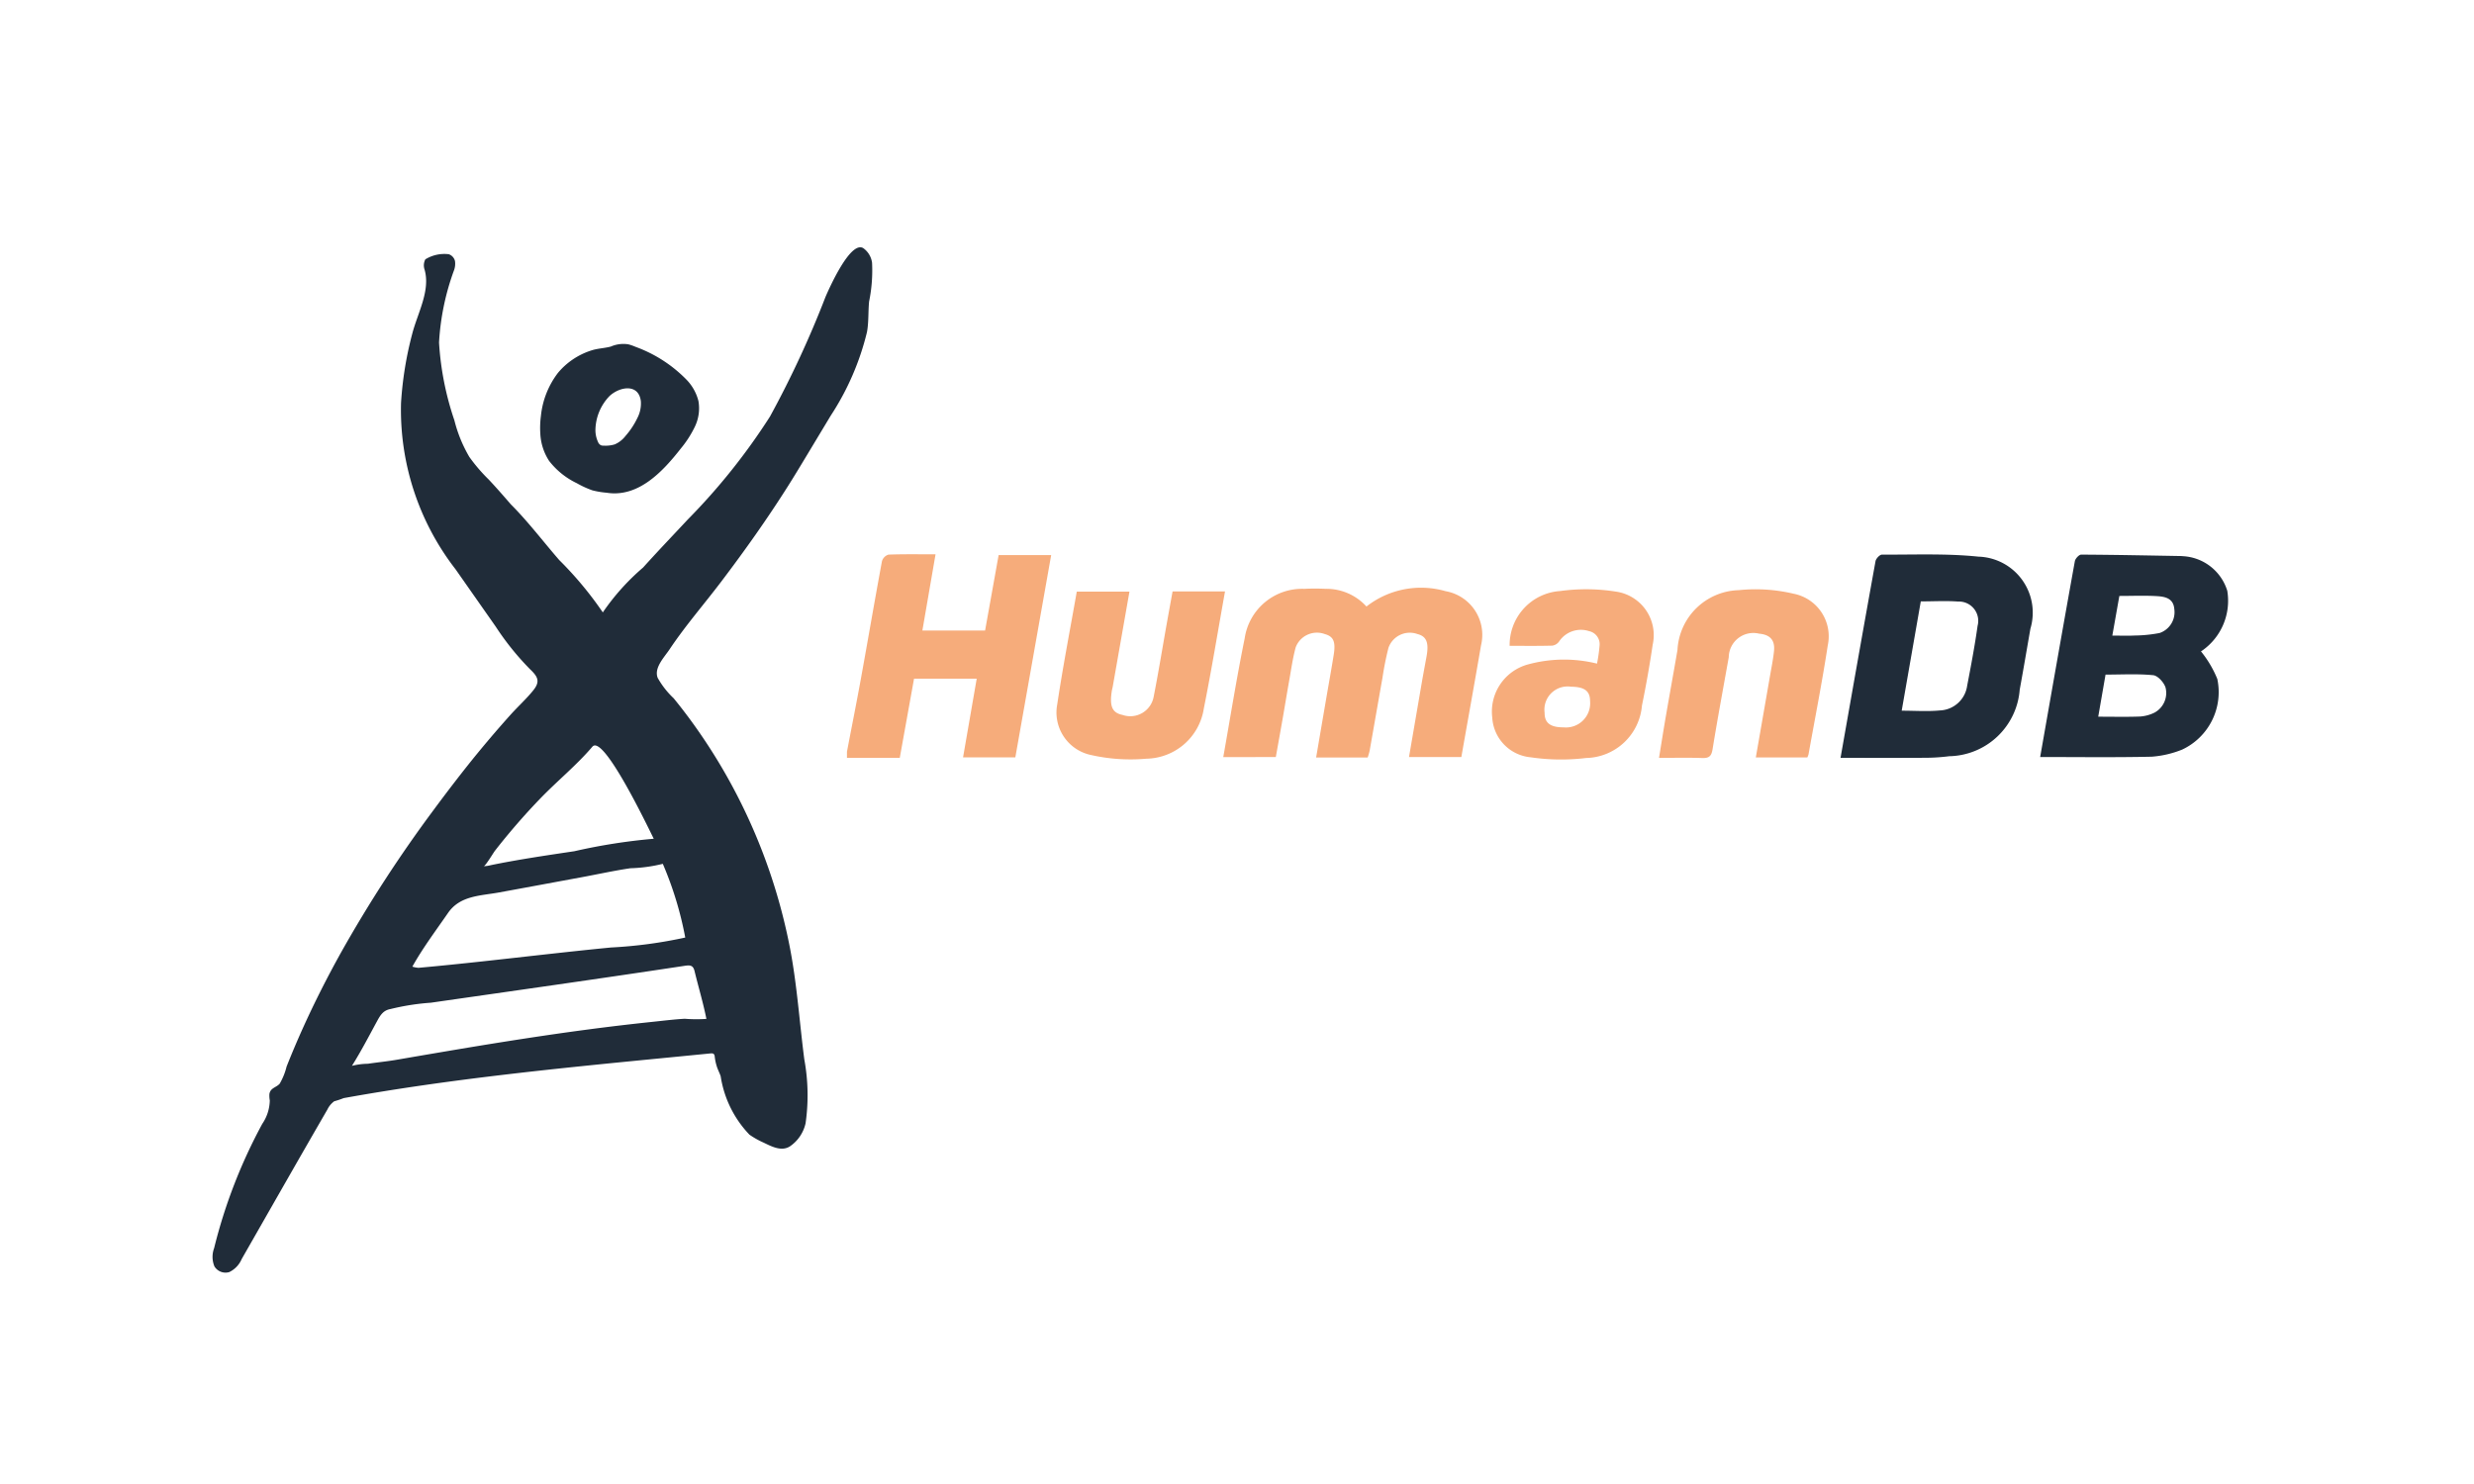 <svg id="Layer_1" data-name="Layer 1" xmlns="http://www.w3.org/2000/svg" viewBox="0 0 100 60"><defs><style>.cls-1{fill:#202c39;}.cls-2{fill:#f6ac7b;}</style></defs><title>18F-HumanDB-LogoR1</title><g id="_9HElXD" data-name="9HElXD"><path class="cls-1" d="M26.715,42.787c-4.29.419-8.567.843-12.823,1.611a3.567,3.567,0,0,1-.382.128.889.889,0,0,0-.278.336c-1.164,2.01-2.311,4.029-3.464,6.045a1.031,1.031,0,0,1-.499.524.524.524,0,0,1-.601-.228,1.008,1.008,0,0,1-.013-.739,21.15,21.15,0,0,1,1.946-5.025,1.74,1.74,0,0,0,.304-.947,1.102,1.102,0,0,1-.016-.255c.038-.259.28-.263.419-.426a2.621,2.621,0,0,0,.276-.688q.315-.795.667-1.574c.471-1.041.989-2.061,1.545-3.059a53.837,53.837,0,0,1,3.738-5.752q.446-.604.905-1.198.222-.287.447-.571.85-1.069,1.763-2.085c.296-.328.636-.635.912-.98.282-.353.178-.548-.137-.847a11.041,11.041,0,0,1-1.386-1.721l-1.623-2.317A10.523,10.523,0,0,1,16.21,16.292a14.329,14.329,0,0,1,.452-2.794c.216-.84.743-1.741.5-2.596a.523.523,0,0,1,.031-.417,1.468,1.468,0,0,1,.949-.206.389.389,0,0,1,.249.276.768.768,0,0,1-.04.374,10.098,10.098,0,0,0-.605,2.919,11.944,11.944,0,0,0,.621,3.148,5.573,5.573,0,0,0,.605,1.48,6.813,6.813,0,0,0,.781.911c.309.328.605.669.9,1.009.695.695,1.306,1.504,1.951,2.247a14.511,14.511,0,0,1,1.762,2.117,9.273,9.273,0,0,1,1.628-1.814c.591-.656,1.201-1.294,1.804-1.94a25.414,25.414,0,0,0,3.324-4.163,40.467,40.467,0,0,0,2.246-4.842c.165-.381,1.006-2.27,1.522-1.971a.866.866,0,0,1,.359.592,6.268,6.268,0,0,1-.12,1.571c-.04.411-.011.827-.086,1.235a10.783,10.783,0,0,1-1.466,3.379l-1.004,1.668c-.234.389-.469.778-.712,1.163-.845,1.338-1.761,2.629-2.717,3.889-.689.909-1.441,1.771-2.075,2.72-.223.334-.64.752-.486,1.158a3.441,3.441,0,0,0,.646.826q.509.624.971,1.285a22.771,22.771,0,0,1,1.656,2.761,22.981,22.981,0,0,1,2.08,6.078c.282,1.477.381,2.983.574,4.474a8.021,8.021,0,0,1,.052,2.586,1.533,1.533,0,0,1-.636.936c-.343.216-.742 0-1.067-.156a3.417,3.417,0,0,1-.566-.319,4.363,4.363,0,0,1-1.163-2.362c-.044-.134-.114-.26-.156-.395a2.056,2.056,0,0,1-.085-.403c-.012-.122-.078-.134-.172-.125Q27.716,42.69,26.715,42.787Zm-10.049-3.705a1.077,1.077,0,0,0,.251.048c1.726-.155,3.448-.356,5.17-.547.87-.096,1.74-.191,2.611-.275a18.333,18.333,0,0,0,3-.402,14.132,14.132,0,0,0-.907-2.98,6.144,6.144,0,0,1-1.311.178c-.662.098-1.32.244-1.978.365-1.109.204-2.217.411-3.326.613-.768.14-1.582.124-2.069.833C17.615,37.628,17.09,38.326,16.667,39.083Zm11.887,2.113c-.128-.646-.324-1.292-.479-1.934-.062-.257-.203-.242-.431-.207-3.406.516-6.818.997-10.228,1.487a9.566,9.566,0,0,0-1.624.254c-.29.052-.406.229-.542.478-.334.614-.652,1.228-1.023,1.82a2.834,2.834,0,0,1,.644-.084c.397-.059.788-.096,1.185-.165q1.291-.223,2.582-.44c1.722-.287,3.448-.559,5.179-.787q1.274-.168,2.553-.302c.434-.045.87-.101,1.306-.125A5.97,5.97,0,0,0,28.554,41.195Zm-2.128-7.283c-.215-.427-2.032-4.248-2.48-3.723-.643.755-1.419,1.382-2.109,2.098q-.65.674-1.251,1.393c-.2.239-.397.482-.588.729-.05.064-.378.613-.445.612a1.188,1.188,0,0,0,.281-.04c1.12-.231,2.252-.396,3.383-.565A23.549,23.549,0,0,1,26.426,33.912Z"/><path class="cls-1" d="M21.84,17.538a3.644,3.644,0,0,1,.024-.721,3.436,3.436,0,0,1,.696-1.75,2.908,2.908,0,0,1,1.333-.895c.263-.088.538-.09.799-.161a1.27,1.27,0,0,1,.707-.089,1.966,1.966,0,0,1,.29.101,5.497,5.497,0,0,1,2.074,1.343,1.906,1.906,0,0,1,.468.847,1.711,1.711,0,0,1-.14,1.03,4.272,4.272,0,0,1-.569.887c-.72.921-1.714,1.999-3.005,1.791a3.467,3.467,0,0,1-.57-.095,3.826,3.826,0,0,1-.631-.289,3.106,3.106,0,0,1-1.122-.904A2.207,2.207,0,0,1,21.84,17.538Zm2.228-.112a1.148,1.148,0,0,0,.099.432.272.272,0,0,0,.117.142.311.311,0,0,0,.137.019,1.273,1.273,0,0,0,.43-.053,1.103,1.103,0,0,0,.432-.34,3.177,3.177,0,0,0,.479-.724,1.27,1.27,0,0,0,.142-.677c-.087-.732-.858-.592-1.263-.216a2.02,2.02,0,0,0-.574,1.417Z"/></g><g id="_3yCtG4" data-name="3yCtG4"><path class="cls-2" d="M34.234,30.394c.192-1.005.393-2.009.575-3.015.284-1.563.551-3.13.841-4.692a.394.394,0,0,1,.263-.263c.614-.024,1.23-.012,1.902-.012l-.532,3.081h2.535l.547-3.051h2.124L41.04,30.622h-2.113l.552-3.183H36.946L36.369,30.641H34.234Z"/><path class="cls-2" d="M49.445,30.61c.289-1.622.543-3.217.865-4.799a2.346,2.346,0,0,1,2.41-2.003c.287-.015.576-.014.863-.001a2.188,2.188,0,0,1,1.65.715,3.581,3.581,0,0,1,3.197-.62,1.793,1.793,0,0,1,1.434,2.189c-.257,1.497-.527,2.993-.796,4.518H56.952q.26-1.514.519-3.021c.061-.351.127-.7.191-1.05.101-.557-.003-.812-.37-.903a.913.913,0,0,0-1.17.558,12.176,12.176,0,0,0-.241,1.206c-.175.984-.345,1.968-.519,2.952a2.711,2.711,0,0,1-.08.277H53.198c.14-.819.277-1.619.414-2.419.099-.58.205-1.159.298-1.74.084-.526-.013-.737-.357-.831a.917.917,0,0,0-1.182.538c-.124.461-.188.939-.273,1.41-.089.498-.17.999-.257,1.497s-.178.997-.272,1.526Z"/><path class="cls-1" d="M82.464,30.607c.468-2.661.928-5.29,1.402-7.917.019-.105.168-.266.255-.266,1.356.006,2.711.035,4.067.058a.286.286,0,0,1,.041.005,1.985,1.985,0,0,1,1.798,1.398,2.458,2.458,0,0,1-.995,2.406c-.045.03-.091.06-.068.045a4.393,4.393,0,0,1,.66,1.114A2.565,2.565,0,0,1,88.206,30.306a4.088,4.088,0,0,1-1.232.288C85.483,30.628,83.99,30.607,82.464,30.607ZM84.811,28.977c.604,0,1.149.014,1.692-.007a1.544,1.544,0,0,0,.587-.16A.902.902,0,0,0,87.531,27.794c-.067-.205-.312-.477-.499-.495-.63-.062-1.27-.024-1.925-.024Zm.57-3.279c.333,0,.617.012.9-.003a5.622,5.622,0,0,0,1.012-.102.889.889,0,0,0,.593-.969c-.035-.442-.383-.503-.71-.522-.488-.029-.978-.007-1.511-.007Z"/><path class="cls-1" d="M74.395,30.641c.476-2.694.938-5.324,1.414-7.951.019-.105.171-.266.26-.266,1.301.006,2.611-.052,3.901.082a2.266,2.266,0,0,1,2.1,2.913c-.144.823-.282,1.647-.433,2.469a2.914,2.914,0,0,1-2.851,2.687,7.8,7.8,0,0,1-.942.063C76.707,30.645,75.57,30.641,74.395,30.641Zm3.244-6.326-.772,4.419c.536,0,1.044.038,1.544-.01a1.158,1.158,0,0,0,1.102-.997c.155-.806.308-1.613.422-2.425a.78.78,0,0,0-.786-.98C78.662,24.285,78.169,24.315,77.639,24.315Z"/><path class="cls-2" d="M61.02,26.112a2.186,2.186,0,0,1,2.046-2.216,7.697,7.697,0,0,1,2.24.022,1.777,1.777,0,0,1,1.497,2.145q-.183,1.238-.435,2.466a2.314,2.314,0,0,1-2.259,2.118,8.409,8.409,0,0,1-2.242-.029A1.713,1.713,0,0,1,60.317,29.007a1.976,1.976,0,0,1,1.432-2.14,5.541,5.541,0,0,1,2.803-.036,6.577,6.577,0,0,0,.104-.732.538.538,0,0,0-.421-.58,1.058,1.058,0,0,0-1.215.416.407.407,0,0,1-.275.169C62.172,26.12,61.597,26.112,61.02,26.112Zm2.17,3.295a.979.979,0,0,0,1.081-1.065c0-.403-.226-.573-.768-.577A.937.937,0,0,0,62.434,28.819C62.43,29.226,62.662,29.407,63.19,29.408Z"/><path class="cls-2" d="M73.053,30.624H70.971c.196-1.126.388-2.227.579-3.329.056-.324.123-.646.156-.972.045-.441-.156-.663-.602-.703a.994.994,0,0,0-1.227.951c-.221,1.239-.452,2.477-.654,3.719-.045.275-.135.367-.413.358-.56-.02-1.121-.006-1.752-.006.095-.582.182-1.138.278-1.692.153-.89.315-1.778.468-2.668a2.552,2.552,0,0,1,2.474-2.421,6.667,6.667,0,0,1,2.23.146,1.754,1.754,0,0,1,1.371,2.087c-.226,1.474-.515,2.938-.778,4.405A.772.772,0,0,1,73.053,30.624Z"/><path class="cls-2" d="M49.516,23.912c-.289,1.611-.545,3.178-.857,4.734a2.391,2.391,0,0,1-2.323,2.029,7.229,7.229,0,0,1-2.232-.148,1.757,1.757,0,0,1-1.369-2.055c.227-1.516.52-3.021.789-4.553h2.129c-.226,1.286-.45,2.562-.675,3.838-.009.054-.026.107-.035.161-.104.637.011.902.429.987a.961.961,0,0,0,1.26-.736c.191-.967.348-1.94.521-2.911.079-.444.16-.888.243-1.346Z"/></g></svg>